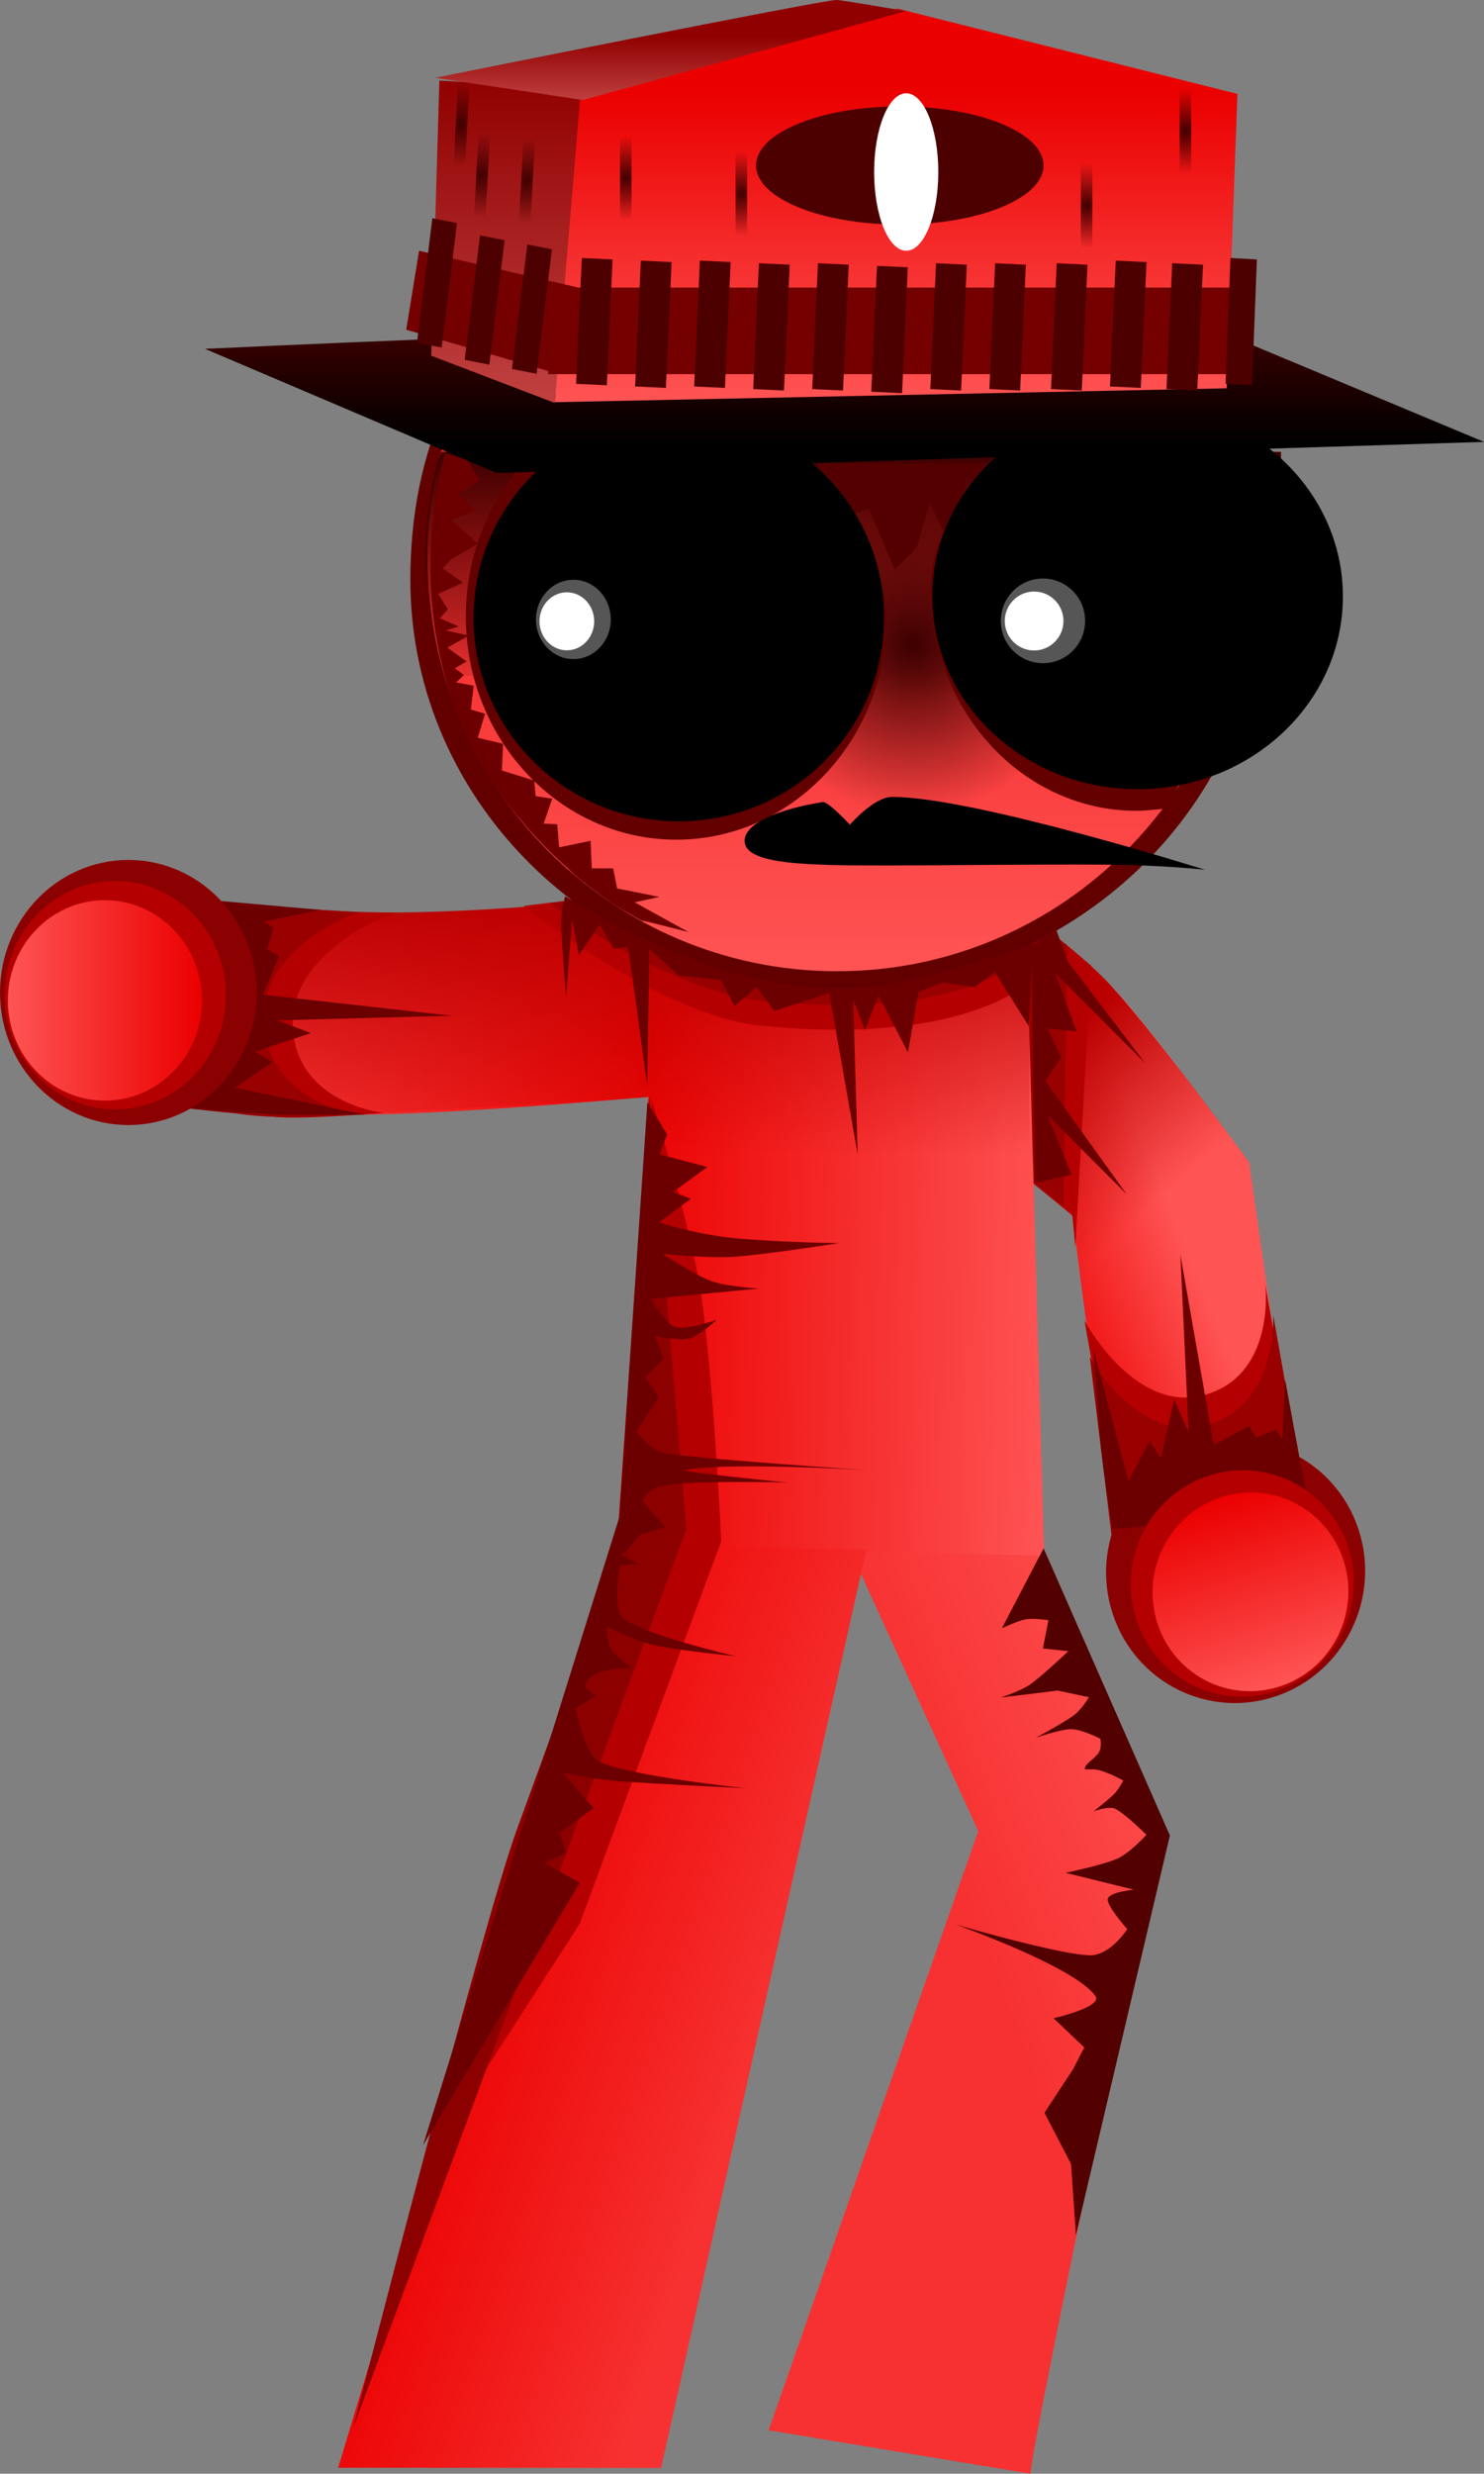 <svg version="1.1" xmlns="http://www.w3.org/2000/svg" xmlns:xlink="http://www.w3.org/1999/xlink" width="207.989" height="346.473" viewBox="0,0,207.989,346.473"><rect x="0" y="0" width="207.989" height="346.473" fill="#808080" stroke="none"/><defs><linearGradient x1="322.675" y1="224.693" x2="345.822" y2="215.524" gradientUnits="userSpaceOnUse" id="color-1"><stop offset="0" stop-color="#eb0000"/><stop offset="1" stop-color="#ff5454"/></linearGradient><linearGradient x1="332.628" y1="192.28" x2="349.595" y2="211.692" gradientUnits="userSpaceOnUse" id="color-2"><stop offset="0" stop-color="#bb0000"/><stop offset="1" stop-color="#bb0000" stop-opacity="0"/></linearGradient><linearGradient x1="191.798" y1="187.075" x2="278.147" y2="187.075" gradientUnits="userSpaceOnUse" id="color-3"><stop offset="0" stop-color="#ff5454"/><stop offset="1" stop-color="#eb0000"/></linearGradient><linearGradient x1="269.92" y1="219.012" x2="329.852" y2="220.602" gradientUnits="userSpaceOnUse" id="color-4"><stop offset="0" stop-color="#eb0000"/><stop offset="1" stop-color="#ff5454"/></linearGradient><linearGradient x1="296.676" y1="173.275" x2="296.676" y2="209.669" gradientUnits="userSpaceOnUse" id="color-5"><stop offset="0" stop-color="#bb0000"/><stop offset="1" stop-color="#bb0000" stop-opacity="0"/></linearGradient><linearGradient x1="299.574" y1="68.108" x2="299.574" y2="183.9" gradientUnits="userSpaceOnUse" id="color-6"><stop offset="0" stop-color="#eb0000"/><stop offset="1" stop-color="#ff5454"/></linearGradient><linearGradient x1="301.799" y1="111.149" x2="301.799" y2="146.228" gradientUnits="userSpaceOnUse" id="color-7"><stop offset="0" stop-color="#3d0000"/><stop offset="1" stop-color="#3d0000" stop-opacity="0"/></linearGradient><radialGradient cx="310.168" cy="138.212" r="23.746" gradientUnits="userSpaceOnUse" id="color-8"><stop offset="0" stop-color="#3d0000"/><stop offset="1" stop-color="#3d0000" stop-opacity="0"/></radialGradient><linearGradient x1="315.708" y1="308.266" x2="355.036" y2="293.994" gradientUnits="userSpaceOnUse" id="color-9"><stop offset="0" stop-color="#f73131"/><stop offset="1" stop-color="#ff5454"/></linearGradient><linearGradient x1="253.505" y1="297.551" x2="296.665" y2="311.872" gradientUnits="userSpaceOnUse" id="color-10"><stop offset="0" stop-color="#eb0000"/><stop offset="1" stop-color="#f73131"/></linearGradient><linearGradient x1="312.978" y1="61.57" x2="312.978" y2="109.832" gradientUnits="userSpaceOnUse" id="color-11"><stop offset="0" stop-color="#b70000"/><stop offset="1" stop-color="#000000"/></linearGradient><linearGradient x1="309.443" y1="60.75" x2="309.443" y2="104.198" gradientUnits="userSpaceOnUse" id="color-12"><stop offset="0" stop-color="#eb0000"/><stop offset="1" stop-color="#ff5454"/></linearGradient><linearGradient x1="255.378" y1="58.376" x2="255.378" y2="103.135" gradientUnits="userSpaceOnUse" id="color-13"><stop offset="0" stop-color="#900000"/><stop offset="1" stop-color="#bf3f3f"/></linearGradient><linearGradient x1="257.302" y1="52.927" x2="257.302" y2="61.879" gradientUnits="userSpaceOnUse" id="color-14"><stop offset="0" stop-color="#900000"/><stop offset="1" stop-color="#bf3f3f"/></linearGradient><linearGradient x1="210.556" y1="187.987" x2="183.352" y2="187.987" gradientUnits="userSpaceOnUse" id="color-15"><stop offset="0" stop-color="#eb0000"/><stop offset="1" stop-color="#ff5454"/></linearGradient><linearGradient x1="353.152" y1="257.66" x2="361.871" y2="283.989" gradientUnits="userSpaceOnUse" id="color-16"><stop offset="0" stop-color="#eb0000"/><stop offset="1" stop-color="#ff5454"/></linearGradient><radialGradient cx="269.962" cy="72.807" r="5.936" gradientUnits="userSpaceOnUse" id="color-17"><stop offset="0" stop-color="#420000"/><stop offset="1" stop-color="#420000" stop-opacity="0"/></radialGradient><radialGradient cx="334.543" cy="76.667" r="5.936" gradientUnits="userSpaceOnUse" id="color-18"><stop offset="0" stop-color="#420000"/><stop offset="1" stop-color="#420000" stop-opacity="0"/></radialGradient><radialGradient cx="348.395" cy="66.19" r="5.936" gradientUnits="userSpaceOnUse" id="color-19"><stop offset="0" stop-color="#420000"/><stop offset="1" stop-color="#420000" stop-opacity="0"/></radialGradient><radialGradient cx="286.152" cy="75.013" r="5.936" gradientUnits="userSpaceOnUse" id="color-20"><stop offset="0" stop-color="#420000"/><stop offset="1" stop-color="#420000" stop-opacity="0"/></radialGradient><radialGradient cx="256.11" cy="73.175" r="5.936" gradientUnits="userSpaceOnUse" id="color-21"><stop offset="0" stop-color="#420000"/><stop offset="1" stop-color="#420000" stop-opacity="0"/></radialGradient><radialGradient cx="246.935" cy="65.271" r="5.936" gradientUnits="userSpaceOnUse" id="color-22"><stop offset="0" stop-color="#420000"/><stop offset="1" stop-color="#420000" stop-opacity="0"/></radialGradient><radialGradient cx="249.814" cy="72.44" r="5.936" gradientUnits="userSpaceOnUse" id="color-23"><stop offset="0" stop-color="#420000"/><stop offset="1" stop-color="#420000" stop-opacity="0"/></radialGradient></defs><g transform="translate(-182.252,-47.867)"><g data-paper-data="{&quot;isPaintingLayer&quot;:true}" fill-rule="nonzero" stroke="none" stroke-width="0" stroke-linecap="butt" stroke-linejoin="miter" stroke-miterlimit="10" stroke-dasharray="" stroke-dashoffset="0" style="mix-blend-mode: normal"><path d="M339.063,267.88l-6.514,-49.644l-26.26,-36.73l19.549,-5.64c0,0 8.627,6.169 12.954,10.952c5.755,6.362 18.531,23.851 18.531,23.851l6.974,48.714z" fill="url(#color-1)"/><path d="M335.22,236.146l-2.564,-17.933l-5.481,-7.361l-1.184,-35.085c0,0 6.963,5.026 11.059,9.194c5.442,5.536 20.731,26.099 20.731,26.099z" fill="url(#color-2)"/><path d="M326.892,213.482l1.679,-35.291l6.596,4.901l-2.199,39.416l-0.421,-4.4z" fill="#b40000"/><path d="M323.534,210.663l1.679,-35.291l6.596,4.901l-0.52,36.557z" fill="#990000"/><path d="M232.814,176.047c14.94,0 45.333,-2.941 45.333,-2.941v27.938c0,0 -31.113,2.941 -46.053,2.941c-13.743,0 -40.296,-2.941 -40.296,-2.941v-27.938c0,0 27.273,2.941 41.016,2.941z" data-paper-data="{&quot;index&quot;:null}" fill="url(#color-3)"/><path d="M268.678,264.731l6.442,-91.438l50.937,3.428l2.553,89.6z" fill="url(#color-4)"/><path d="M272.426,211.875l0.897,-10.291c0,0 -17.408,1.003 -34.861,2.017c-15.823,0.92 -32.829,-1.591 -32.829,-1.591l2.501,-27.499c0,0 18.699,1.014 27.708,1.151c5.322,0.081 16.112,-0.368 23.353,-1.084c4.731,-0.468 7.618,-1.303 7.618,-1.303h59.725v36.394z" fill="url(#color-5)"/><path d="M255.655,174.76c0,0 7.891,-1.034 9.352,-1c0.433,0.01 1.082,1.245 1.082,1.245l59.725,0.368l0.84,9.803c0,0 -8.509,9.169 -37.455,6.379c-14.225,-1.2 -33.543,-16.795 -33.543,-16.795z" fill="#b40000"/><path d="M259.372,174.392l8.155,-1.348l58.885,-1.103l-0.12,9.313c0,0 -7.43,9.66 -36.375,6.869c-14.225,-1.2 -30.545,-13.731 -30.545,-13.731z" fill="#990000"/><path d="M359.384,129.067c0,31.637 -26.778,57.284 -59.81,57.284c-33.032,0 -59.81,-25.647 -59.81,-57.284c0,-8.842 1.612,-17.706 5.347,-25.183c9.63,-19.276 30.662,-32.1 54.463,-32.1c33.032,0 59.81,25.647 59.81,57.284z" fill="#620000"/><path d="M356.985,126.004c0,31.975 -25.704,57.896 -57.411,57.896c-31.707,0 -57.411,-25.921 -57.411,-57.896c0,-31.975 25.704,-57.896 57.411,-57.896c31.707,0 57.411,25.921 57.411,57.896z" fill="url(#color-6)"/><path d="M244.507,142.396c0,0 -0.787,-1.759 -1.303,-4.206c-0.767,-3.644 -1.368,-8.814 -1.402,-11.984c-0.036,-3.374 0.592,-8.396 1.287,-11.685c0.433,-2.051 1.058,-3.372 1.058,-3.372h117.65v12.131l-8.159,22.948z" fill="url(#color-7)"/><path d="M333.914,138.212c0,7.512 -11.351,26.1 -24.465,26.1c-13.115,0 -23.026,-18.588 -23.026,-26.1c0,-7.512 10.272,-23.895 23.386,-23.895c13.115,0 24.106,16.383 24.106,23.895z" fill="url(#color-8)"/><path d="M296.853,121.942v-9.19h25.905v9.19l-4.895,-7.862l-2.252,10.45l-3.091,-6.268l-1.802,6.364l-3.07,3.015l-3.637,-8.574z" fill="#540000"/><path d="M306.526,134.219c0,17.262 -13.204,31.255 -29.492,31.255c-16.288,0 -29.492,-13.993 -29.492,-31.255c0,-17.262 13.204,-31.255 29.492,-31.255c9.421,0 14.392,5.417 19.792,12.705c3.935,5.312 9.7,11.273 9.7,18.551z" fill="#630000"/><path d="M306.166,134.403c0,15.739 -12.882,28.498 -28.772,28.498c-15.891,0 -28.772,-12.759 -28.772,-28.498c0,-15.739 12.882,-28.498 28.772,-28.498c15.891,0 28.772,12.759 28.772,28.498z" fill="#000000"/><path d="M345.94,161.068c0,0 -2.913,0.363 -4.414,0.363c-15.94,0 -28.862,-13.993 -28.862,-31.255c0,-9.231 7.833,-17.344 13.71,-23.066c5.112,-4.977 7.737,-8.189 15.152,-8.189c13.326,0 6.621,57.325 6.621,57.325z" fill="#630000"/><path d="M370.464,131.403c0,14.911 -12.882,26.998 -28.772,26.998c-15.891,0 -28.772,-12.088 -28.772,-26.998c0,-14.911 12.882,-26.998 28.772,-26.998c15.891,0 28.772,12.088 28.772,26.998z" fill="#000000"/><path d="M267.857,134.627c0,3.068 -2.347,5.555 -5.242,5.555c-2.895,0 -5.242,-2.487 -5.242,-5.555c0,-3.068 2.347,-5.555 5.242,-5.555c2.895,0 5.242,2.487 5.242,5.555z" fill="#565656"/><path d="M265.531,134.888c0,2.243 -1.716,4.062 -3.833,4.062c-2.117,0 -3.833,-1.819 -3.833,-4.062c0,-2.243 1.716,-4.062 3.833,-4.062c2.117,0 3.833,1.819 3.833,4.062z" fill="#ffffff"/><path d="M334.335,134.826c0,3.275 -2.645,5.93 -5.907,5.93c-3.262,0 -5.907,-2.655 -5.907,-5.93c0,-3.275 2.645,-5.93 5.907,-5.93c3.262,0 5.907,2.655 5.907,5.93z" fill="#565656"/><path d="M331.3,134.847c0,2.28 -1.841,4.128 -4.112,4.128c-2.271,0 -4.112,-1.848 -4.112,-4.128c0,-2.28 1.841,-4.128 4.112,-4.128c2.271,0 4.112,1.848 4.112,4.128z" fill="#ffffff"/><path d="M337.109,168.969c-10.338,-0.057 -23.72,0.114 -30.093,0.114c-11.431,0 -20.405,-0.053 -20.405,-3.45c0,-2.35 4.435,-4.391 10.953,-5.427c0.761,-0.121 3.804,3.172 3.804,3.172c0,0 3.341,-3.895 5.941,-3.895c11.431,0 43.826,10.204 43.826,10.204c0,0 -5.82,-0.673 -14.027,-0.718z" data-paper-data="{&quot;index&quot;:null}" fill="#000000"/><path d="M261.589,187.511c0,0 -0.671,-8.17 -0.696,-10.592c-0.011,-1.082 0.552,-3.524 0.552,-3.524c0,0 10.87,6.552 20.935,9.938c9.287,3.124 17.674,3.114 21.132,2.838c1.717,-0.137 3.774,-0.496 5.946,-0.975c8.014,-1.769 17.612,-5.183 17.612,-5.183l-0.638,11.584l-4.734,-7.589l-2.828,2.103l-4.484,-0.623l-3.388,1.274l-1.495,8.502l-4.128,-7.979l-1.906,4.884l-1.645,-4.358l0.638,21.757l-3.991,-22.629l-7.7,2.531l-2.478,-3.369l-3.1,2.666l-1.88,-3.621l-5.915,-0.652l-4.141,-3.704l-0.286,19.141l-2.678,-19.466l-1.98,0.318l-2.038,-3.39l-2.884,4.246l-0.956,-4.978z" fill="#6c0000"/><path d="M289.984,388.249l29.374,-83.921l-17.859,-39.146l27.265,0.569l15.98,39.693c0,0 -17.583,82.832 -18.076,88.896z" fill="url(#color-9)"/><path d="M229.646,393.501l39.035,-129.171l34.997,0.581l-28.771,128.617z" fill="url(#color-10)"/><g><path d="M251.865,114.113l-40.879,-17.385c0,0 14.989,-0.713 33.816,-1.456c21.214,-0.837 47.301,-1.713 62.307,-1.651c22.587,0.094 48.432,1.643 48.432,1.643l34.7,14.495z" fill="url(#color-11)"/><path d="M260.026,104.198l2.519,-43.447l45.493,-11.676l47.646,11.948l-1.502,41.23z" fill="url(#color-12)"/><path d="M242.691,97.686l1.143,-38.532l19.832,1.168l-3.662,43.981z" fill="url(#color-13)"/><path d="M243.242,58.765c0,0 54.177,-10.898 56.239,-10.898c0.729,0 9.768,1.557 9.768,1.557l-45.287,12.455z" fill="url(#color-14)"/></g><path d="M207.286,202.194l1.679,-26.223l28.612,-0.28c0,0 -15.032,5.173 -14.273,16.322c0.709,10.42 12.628,11.722 12.628,11.722c0,0 -10.606,0.941 -15.006,0.579c-4.549,-0.374 -13.64,-2.12 -13.64,-2.12z" fill="#b40000"/><path d="M202.592,202.334l2.399,-27.903c0,0 11.537,0.353 16.477,0.567c4.037,0.175 11.004,0.624 11.004,0.624c0,0 -14.004,4.648 -13.245,15.797c0.091,1.341 0.365,2.543 0.772,3.619c2.758,7.291 11.651,8.838 11.651,8.838c0,0 -9.372,1.046 -16.239,-0.051c-4.549,-0.374 -12.818,-1.49 -12.818,-1.49z" fill="#990000"/><path d="M244.936,346.053c0,0 9.683,-26.586 14.63,-40.169c5.092,-13.981 15.499,-42.557 15.499,-42.557l-1.507,-61.525c0,0 5.377,17.335 6.887,26.888c1.723,10.903 2.895,35.017 2.895,35.017l-14.019,37.866l-5.849,15.797z" fill="#b40000"/><path d="M231.771,387.859c0,0 17.957,-70.108 22.904,-83.691c5.092,-13.981 15.499,-42.557 15.499,-42.557l3.096,-60.226l5.179,60.607l-19.868,53.663z" fill="#8d0000"/><path d="M208.772,203.098l0.144,-29.409l18.277,1.617l-7.967,1.642l1.326,0.863l-0.844,2.992l1.656,0.98l-2.238,5.404l26.408,2.942l-24.419,0.645l4.711,1.782l-7.858,2.605l2.44,1.485l-5.237,3.573l18.21,3.758c0,0 -8.982,0.114 -13.249,-0.039c-3.905,-0.14 -11.36,-0.843 -11.36,-0.843z" fill="#6c0000"/><path d="M200.242,168.314c9.935,0 17.989,8.312 17.989,18.564c0,10.253 -8.054,18.564 -17.989,18.564c-9.935,0 -17.989,-8.312 -17.989,-18.564c0,-10.253 8.054,-18.564 17.989,-18.564z" data-paper-data="{&quot;index&quot;:null}" fill="#8b0000"/><path d="M198.412,171.254c8.561,0 15.502,7.162 15.502,15.997c0,8.835 -6.94,15.997 -15.502,15.997c-8.561,0 -15.502,-7.162 -15.502,-15.997c0,-8.835 6.94,-15.997 15.502,-15.997z" data-paper-data="{&quot;index&quot;:null}" fill="#b40000"/><path d="M196.954,173.95c7.512,0 13.602,6.284 13.602,14.037c0,7.752 -6.09,14.037 -13.602,14.037c-7.512,0 -13.602,-6.284 -13.602,-14.037c0,-7.752 6.09,-14.037 13.602,-14.037z" data-paper-data="{&quot;index&quot;:null}" fill="url(#color-15)"/><path d="M364.68,256.604l-24.619,4.473c0,0 -3.726,-17.531 -4.759,-22.555c-0.519,-2.521 -1.048,-5.678 -1.048,-5.678c0,0 7.241,13.598 17.373,10.234c9.469,-3.144 7.962,-15.289 7.962,-15.289z" data-paper-data="{&quot;index&quot;:null}" fill="#b40000"/><path d="M365.877,261.234l-27.536,4.151l-3.352,-27.454c0,0 6.882,12.7 17.014,9.335c1.218,-0.405 2.267,-0.958 3.17,-1.614c6.112,-4.447 5.518,-13.642 5.518,-13.642c0,0 0.888,5.007 1.498,8.445c0.957,5.393 3.687,20.779 3.687,20.779z" data-paper-data="{&quot;index&quot;:null}" fill="#990000"/><path d="M338.219,273.948c-3.185,-9.616 1.939,-20.075 11.445,-23.361c9.505,-3.286 19.792,1.845 22.977,11.46c3.185,9.616 -1.939,20.075 -11.445,23.361c-9.505,3.286 -19.792,-1.845 -22.977,-11.46z" data-paper-data="{&quot;index&quot;:null}" fill="#8b0000"/><path d="M336.542,250.519c-0.453,-4.335 -0.996,-13.496 -0.996,-13.496l4.853,18.271l2.98,-5.605l1.573,2.375l1.88,-8.202l2.017,4.666l-1.162,-24.928l4.679,26.685l4.919,-2.687l1.041,1.614l2.752,-1.085l0.907,1.286l0.391,-8.241l3.42,18.5l-27.639,2.358c0,0 -1.201,-7.544 -1.616,-11.511z" data-paper-data="{&quot;index&quot;:null}" fill="#6c0000"/><path d="M341.532,274.776c-2.744,-8.286 1.671,-17.299 9.862,-20.131c8.191,-2.832 17.055,1.59 19.799,9.876c2.744,8.286 -1.671,17.299 -9.862,20.131c-8.191,2.832 -17.055,-1.59 -19.799,-9.876z" data-paper-data="{&quot;index&quot;:null}" fill="#b40000"/><path d="M344.499,275.323c-2.408,-7.27 1.466,-15.179 8.653,-17.664c7.187,-2.485 14.965,1.395 17.373,8.665c2.408,7.27 -1.466,15.179 -8.653,17.664c-7.187,2.485 -14.965,-1.395 -17.373,-8.665z" data-paper-data="{&quot;index&quot;:null}" fill="url(#color-16)"/><path d="M261.732,169.385c0,0 -10.593,-8.795 -15.395,-21.4c-7.301,-19.163 -1.695,-36.591 -1.695,-36.591l3.058,0.919l1.805,2.881l-2.991,1.794l2.225,2.341l-3.206,1.398l3.691,3.283l-3.689,2.177l-1.25,1.272l2.891,2.019l-3.532,1.565l1.375,2.15l-1.118,1.274l2.653,1.151l-1.845,0.548l3.261,0.716l-3.022,1.693l2.689,1.931l-1.651,0.964l1.297,0.937l-1.103,1.046l2.464,0.455l-0.393,3.345l1.991,0.585l-1.037,3.363l3.562,0.846l-0.174,3.731l4.535,1.424l0.2,2.18l2.323,0.341l-1.201,3.499l1.903,0.092l0.258,3.235l4.421,-0.915l0.152,3.846l3.006,0.008l0.555,2.815l5.928,1.189l-3.471,0.753l7.573,4.179c0,0 -6.463,-1.671 -6.47,-1.585c-0.007,0.092 -1.335,-0.703 -2.812,-1.554c-2.161,-1.245 -4.849,-3.374 -5.888,-4.204c-1.043,-0.834 -1.875,-1.698 -1.875,-1.698z" fill="#6c0000"/><path d="M269.032,260.427l3.958,-58.205l2.758,4.534l-1.067,2.801l6.719,1.756l-4.808,3.495l2.491,0.958l-4.506,3.308c0,0 5.432,1.781 11.259,2.271c6.758,0.568 13.999,0.63 13.999,0.63c0,0 -10.424,1.655 -14.924,1.931c-3.462,0.212 -9.788,-0.418 -9.788,-0.418c0,0 4.509,2.976 6.827,3.81c2.172,0.781 6.669,1.044 6.669,1.044l-15.223,1.465c0,0 2.197,3.517 3.388,3.891c1.714,0.537 5.91,-0.975 5.91,-0.975c0,0 -2.382,2.246 -3.844,2.627c-1.424,0.371 -4.817,-0.373 -4.817,-0.373l1.243,3.164l-2.574,2.63l1.896,2.752l-3.128,4.842c0,0 1.91,2.688 3.909,3.023c5.212,0.872 28.437,2.392 28.437,2.392c0,0 -20.112,-1.204 -25.684,0.005c-0.89,0.193 14.474,1.73 14.474,1.73c0,0 -14.194,-0.379 -17.808,0.528c-1.809,0.455 -2.514,2.126 -2.514,2.126l3.2,3.587l-3.544,1.095l-2.421,2.837l2.162,1.226l-2.551,0.212c0,0 -1.116,6.189 0.496,7.446c2.958,2.308 15.822,5.282 15.822,5.282c0,0 -8.39,-0.844 -11.628,-1.585c-2.707,-0.62 -6.494,-2.565 -6.494,-2.565c0,0 0.091,2.364 0.541,3.104c0.65,1.07 2.983,2.701 2.983,2.701c0,0 -2.107,-0.074 -3.953,0.42c-1.16,0.31 -2.216,0.77 -2.582,1.845c-0.186,0.544 1.409,1.609 1.409,1.609l-2.763,1.732c0,0 1.187,6.511 3.29,7.505c4.212,1.992 20.413,3.704 20.413,3.704c0,0 -13.49,-0.627 -18.206,-1.025c-3.063,-0.258 -7.339,-1.129 -7.339,-1.129l4.306,4.947l-4.733,3.439l0.926,2.889l-3.106,1.323l4.993,2.805l-21.98,36.784z" fill="#6c0000"/><path d="M327.358,213.538c0,0 -0.317,-13.359 -0.394,-19.265c-0.065,-5.029 -0.038,-13.967 -0.038,-13.967l3.31,-2.353l1.674,4.595l10.844,14.227l-12.594,-12.588l3,8.151l-4.11,-0.426l1.912,4.058l-2.188,3.327l11.393,15.858l-11.105,-11.129l3.362,8.367z" fill="#6c0000"/><path d="M335.534,301.548c0,0 2.128,-1.645 2.877,-2.42c0.604,-0.624 1.275,-1.875 1.275,-1.875c0,0 -1.744,-0.984 -3.325,-1.439c-0.963,-0.277 -2.092,-0.01 -2.074,-0.21c0.074,-0.799 1.394,-1.367 1.947,-2.25c0.5,-0.798 0.243,-1.955 0.243,-1.955c0,0 -2.599,-1.322 -4.014,-1.342c-1.589,-0.022 -5.061,1.217 -5.061,1.217c0,0 4.048,-2.17 5.408,-3.206c1.047,-0.798 2.06,-2.487 2.06,-2.487l-4.386,-0.933l-7.961,0.978c0,0 2.789,-0.931 4.008,-1.768c1.741,-1.197 5.444,-4.726 5.444,-4.726l-3.555,-0.381l0.774,-3.956c0,0 -2.041,-0.323 -3.168,-0.129c-1.039,0.179 -3.354,1.25 -3.354,1.25c0,0 1.932,-3.698 2.902,-5.556c0.527,-1.008 2.941,-5.631 2.941,-5.631l17.701,40.212l-13.169,55.958l-0.683,-9.935l-3.726,-7.183l4.003,-6.095l1.578,-3.047l-4.314,-4.103c0,0 7.017,-1.563 5.856,-3.139c-3.071,-4.171 -19.591,-9.991 -19.591,-9.991c0,0 14.36,4.203 18.803,4.324c2.863,0.078 5.263,-3.667 5.263,-3.667c0,0 -2.861,-3.231 -2.732,-4.204c0.133,-1.002 3.667,-1.32 3.667,-1.32l-9.582,-2.367c0,0 5.382,-1.102 7.361,-2.032c1.775,-0.834 3.971,-3.291 3.971,-3.291c0,0 -3.062,-3.055 -4.424,-3.664c-0.849,-0.379 -2.965,0.364 -2.965,0.364z" fill="#520000"/><path d="M259.073,100.268v-12.131h96.783l-0.36,12.131z" fill="#750000"/><path d="M239.183,94.05l1.807,-11.063l22.142,5.119l-2.526,12.166z" fill="#750000"/><path d="M262.991,101.626l0.802,-17.626l4.313,0.205l-0.802,17.626z" fill="#4c0000"/><path d="M271.266,101.994l0.802,-17.626l4.313,0.205l-0.802,17.626z" fill="#4c0000"/><path d="M279.541,101.994l0.802,-17.626l4.313,0.205l-0.802,17.626z" fill="#4c0000"/><path d="M287.816,102.362l0.802,-17.626l4.313,0.205l-0.802,17.626z" fill="#4c0000"/><path d="M296.092,102.362l0.802,-17.626l4.313,0.205l-0.802,17.626z" fill="#4c0000"/><path d="M304.367,102.729l0.802,-17.626l4.313,0.205l-0.802,17.626z" fill="#4c0000"/><path d="M312.642,102.362l0.802,-17.626l4.313,0.205l-0.802,17.626z" fill="#4c0000"/><path d="M320.917,102.362l0.802,-17.626l4.313,0.205l-0.802,17.626z" fill="#4c0000"/><path d="M329.552,102.362l0.802,-17.626l4.313,0.205l-0.802,17.626z" fill="#4c0000"/><path d="M337.827,101.994l0.802,-17.626l4.313,0.205l-0.802,17.626z" fill="#4c0000"/><path d="M345.742,102.362l0.802,-17.626l4.313,0.205l-0.802,17.626z" fill="#4c0000"/><path d="M354.017,101.626l0.689,-17.626l3.706,0.205l-0.689,17.626z" fill="#4c0000"/><path d="M247.379,98.266l2.151,-17.435l3.453,0.679l-2.151,17.435z" fill="#4c0000"/><path d="M254.008,99.543l2.151,-17.435l3.453,0.679l-2.151,17.435z" fill="#4c0000"/><path d="M240.696,95.867l2.151,-17.435l3.453,0.679l-2.151,17.435z" fill="#4c0000"/><path d="M328.511,71.043c0,4.568 -9.021,8.271 -20.148,8.271c-11.127,0 -20.148,-3.703 -20.148,-8.271c0,-4.568 9.021,-8.271 20.148,-8.271c11.127,0 20.148,3.703 20.148,8.271z" fill="#4c0000"/><path d="M313.76,71.962c0,6.091 -2.014,11.028 -4.497,11.028c-2.484,0 -4.497,-4.938 -4.497,-11.028c0,-6.091 2.014,-11.028 4.497,-11.028c2.484,0 4.497,4.938 4.497,11.028z" fill="#ffffff"/><path d="M269.152,78.873v-12.131h1.619v12.131z" fill="url(#color-17)"/><path d="M333.734,82.733v-12.131h1.619v12.131z" fill="url(#color-18)"/><path d="M347.586,72.256v-12.131h1.619v12.131z" fill="url(#color-19)"/><path d="M285.343,81.079v-12.131h1.619v12.131z" fill="url(#color-20)"/><path d="M254.972,79.185l0.659,-12.113l1.617,0.092l-0.659,12.113z" fill="url(#color-21)"/><path d="M245.798,71.282l0.659,-12.113l1.617,0.092l-0.659,12.113z" fill="url(#color-22)"/><path d="M248.676,78.45l0.659,-12.113l1.617,0.092l-0.659,12.113z" fill="url(#color-23)"/></g></g></svg>